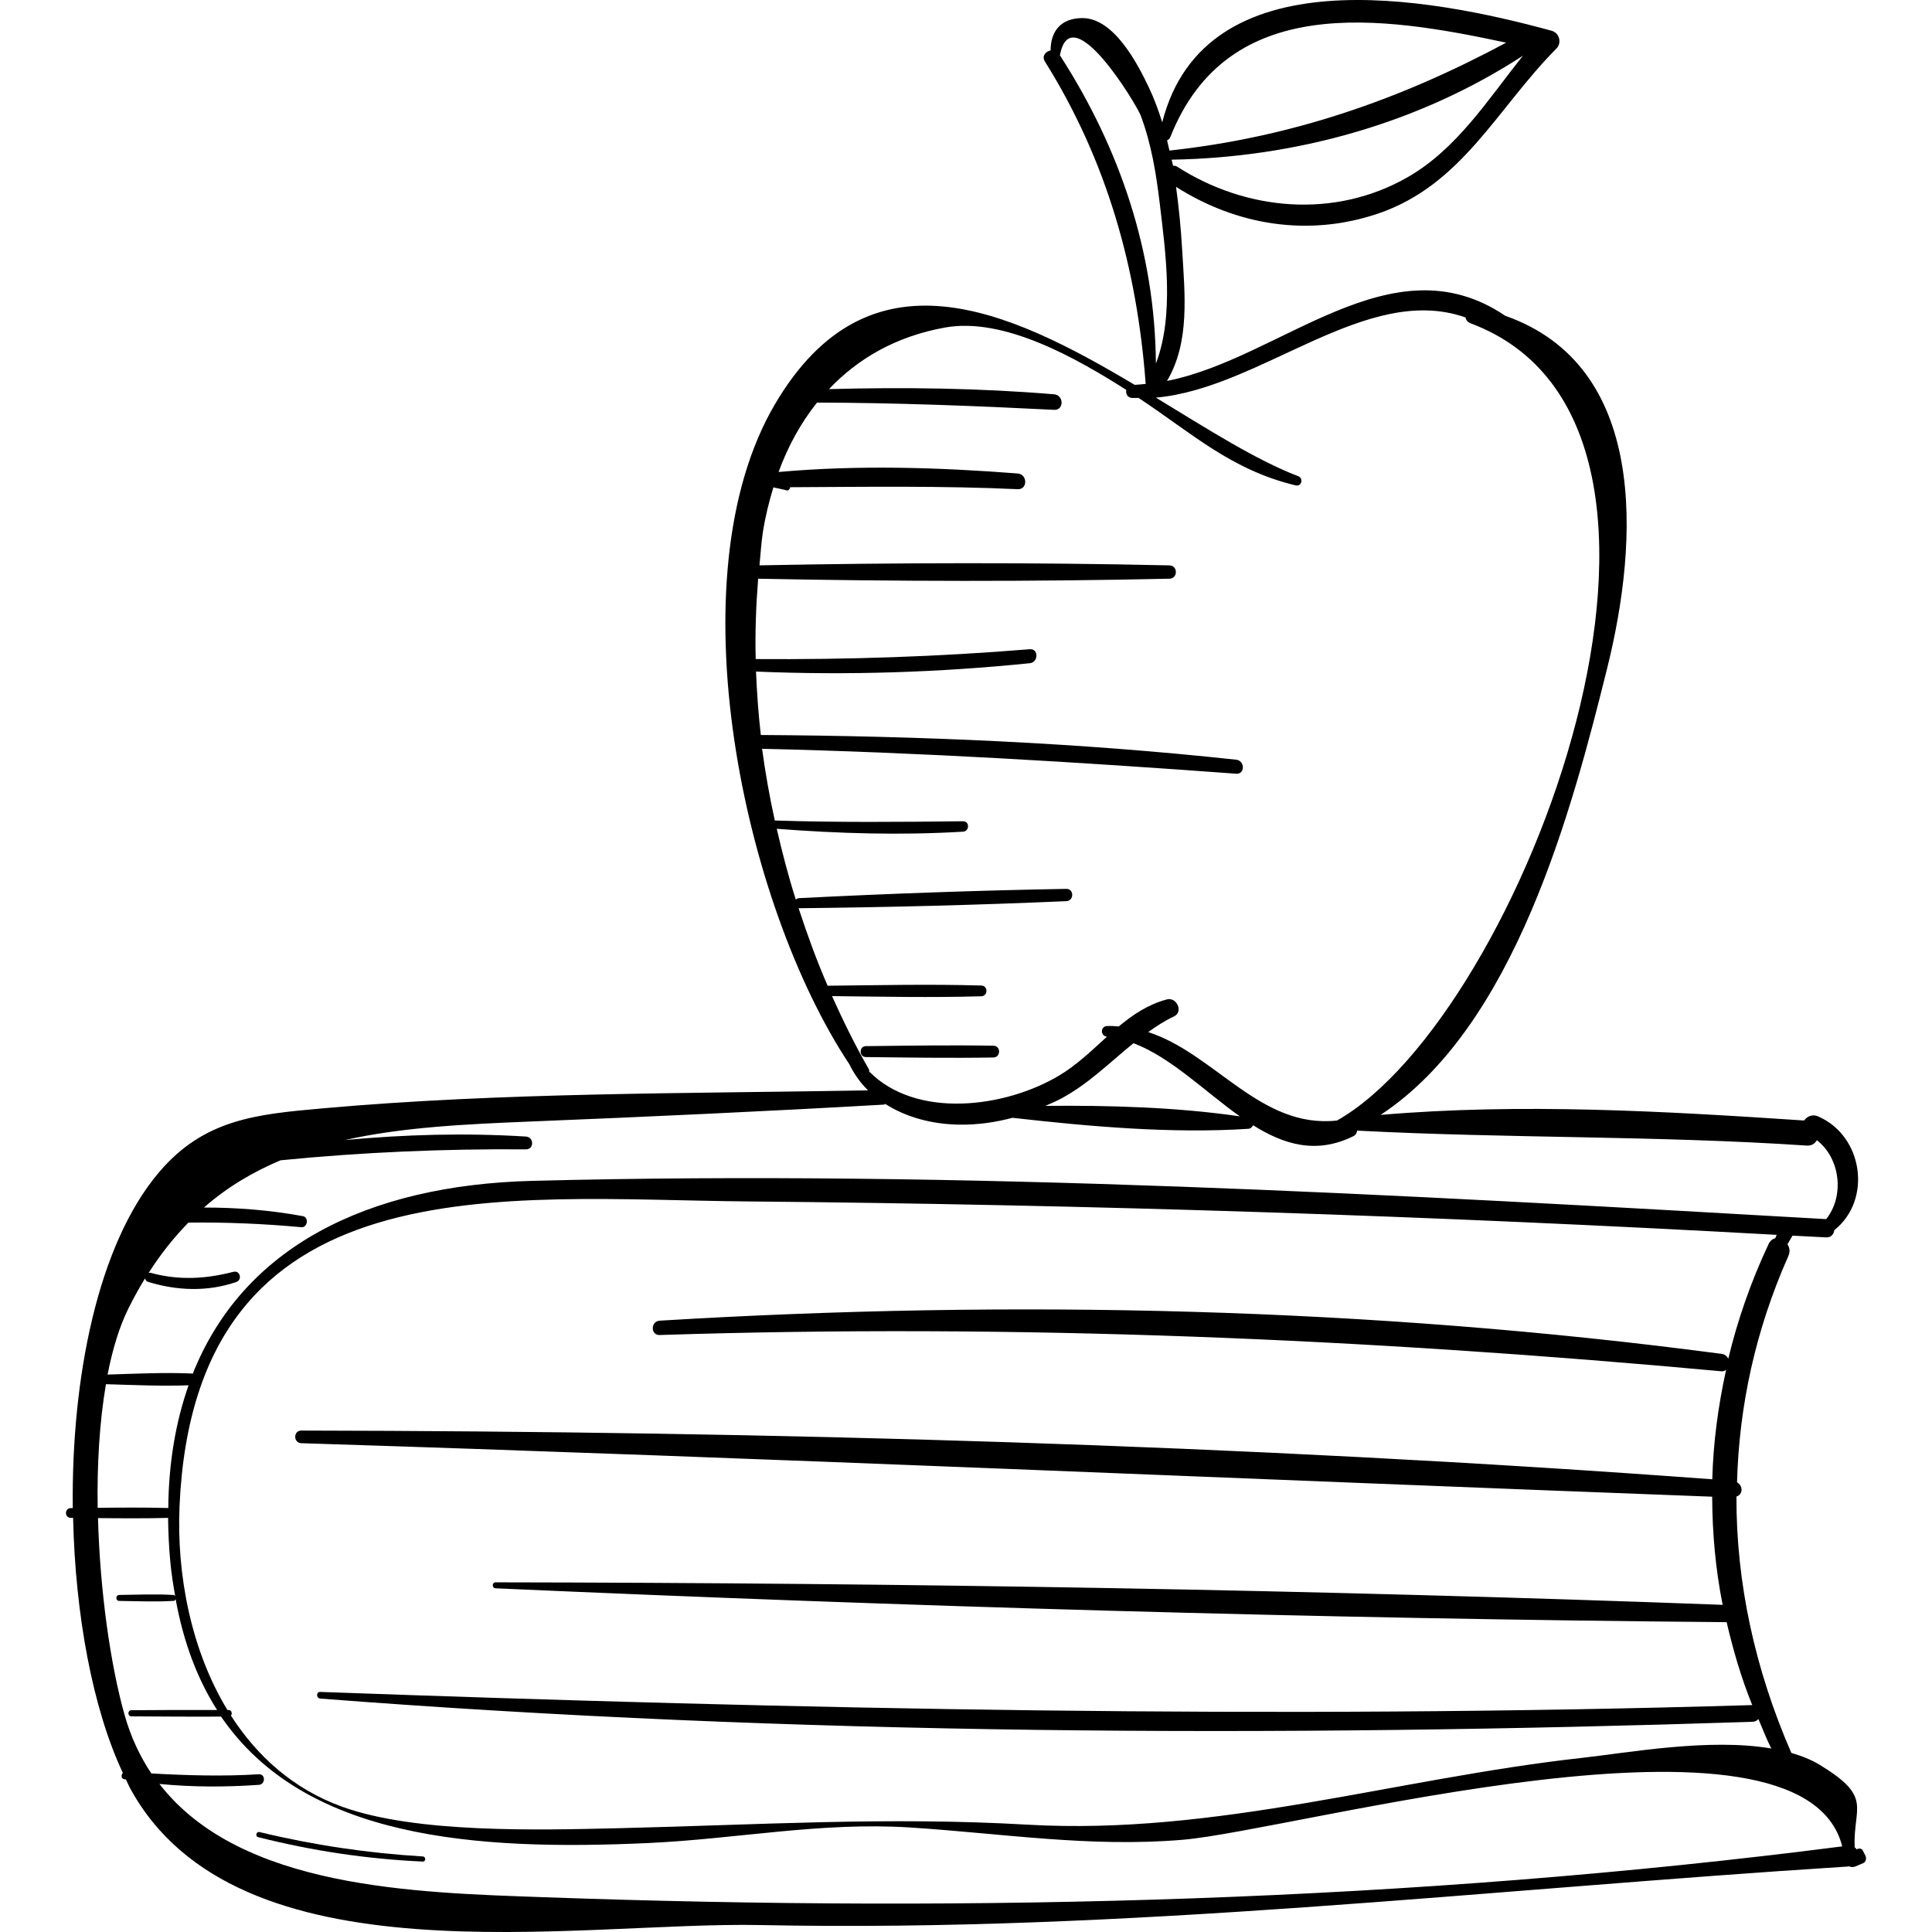 <?xml version="1.0" encoding="iso-8859-1"?>
<!-- Generator: Adobe Illustrator 18.0.0, SVG Export Plug-In . SVG Version: 6.00 Build 0)  -->
<!DOCTYPE svg PUBLIC "-//W3C//DTD SVG 1.1//EN" "http://www.w3.org/Graphics/SVG/1.1/DTD/svg11.dtd">
<svg version="1.1" id="Capa_1" xmlns="http://www.w3.org/2000/svg" xmlns:xlink="http://www.w3.org/1999/xlink" x="0px" y="0px"
	 viewBox="0 0 210.396 210.396" style="enable-background:new 0 0 210.396 210.396;" xml:space="preserve">
<g>
	<path d="M203.14,202.071c-0.092-0.182-0.184-0.364-0.276-0.546c-0.131-0.259-0.454-0.263-0.672-0.125
		c-0.06-0.094-0.134-0.17-0.223-0.235c-0.157-4.452,2.022-5.429-3.803-8.976c-0.917-0.559-1.969-0.967-3.088-1.295
		c-3.973-9.124-6.003-18.507-5.98-27.916c0.723-0.223,0.734-1.197,0.065-1.552c0.224-8.268,1.989-16.546,5.603-24.676
		c0.207-0.466,0.113-0.904-0.11-1.25c0.182-0.314,0.376-0.62,0.551-0.938c1.216,0.069,2.434,0.118,3.65,0.189
		c0.567,0.033,0.841-0.357,0.904-0.789c4.156-3.313,3.123-10.302-1.797-12.396c-0.616-0.262-1.187,0.024-1.497,0.456
		c-15.274-1.014-30.831-1.918-46.122-0.608c14.606-9.606,20.838-33.181,24.685-48.676c3.479-14.012,4.385-32.899-11.107-38.349
		c-12.39-8.373-24.426,4.663-36.836,7.094c2.524-4.252,1.93-9.496,1.647-14.341c-0.131-2.253-0.352-4.531-0.663-6.796
		c6.564,4.19,14.397,5.472,21.932,2.937c9.226-3.104,13.029-11.5,19.488-17.99c0.616-0.619,0.332-1.71-0.513-1.942
		c-13.282-3.639-37.77-8.281-42.411,9.971c-0.409-1.294-0.869-2.571-1.456-3.803c-1.19-2.499-3.788-7.588-7.274-7.551
		c-2.386,0.025-3.424,1.514-3.427,3.523c-0.535,0.108-0.99,0.614-0.615,1.214c6.744,10.78,10.031,22.5,10.971,35.102
		c-0.402,0.032-0.803,0.094-1.206,0.099c-13.772-8.214-28.947-15.248-39.16,2.1c-11.095,18.847-3.475,54.462,8.11,71.915
		c0.522,1.077,1.207,2.013,2.014,2.818c-19.733,0.361-39.821,0.21-59.462,1.968c-7.125,0.638-12.81,1.161-17.724,6.928
		c-6.692,7.854-9.576,22.416-9.414,36.595c-0.076,0.001-0.151,0.001-0.226,0.002c-0.682,0.008-0.683,1.052,0,1.06
		c0.087,0.001,0.175,0.002,0.262,0.003c0.235,10.553,2.132,20.798,5.422,27.785c-0.209,0.186-0.199,0.62,0.136,0.678
		c0.065,0.011,0.131,0.016,0.196,0.027c0.142,0.283,0.267,0.607,0.413,0.878c11.623,21.531,48.626,14.563,68.694,14.976
		c39.851,0.821,78.826-3.864,118.48-6.378c0.022-0.001,0.036-0.013,0.058-0.016c0.208,0.087,0.452,0.116,0.704,0.009
		c0.288-0.122,0.576-0.245,0.865-0.368C203.234,202.755,203.27,202.328,203.14,202.071z M153.319,19.282
		c-7.962,4.576-17.636,3.706-25.176-1.163c-0.141-0.091-0.264-0.052-0.396-0.067c-0.041-0.224-0.108-0.441-0.157-0.663
		c13.487-0.225,26.905-3.934,38.256-11.322C162.043,10.843,158.663,16.21,153.319,19.282z M127.458,14.905
		c6.245-15.749,22.958-13.176,36.566-10.259c-11.597,6.222-23.381,10.309-36.661,11.75c0,0-0.004,0.003-0.006,0.003
		c-0.093-0.368-0.169-0.74-0.262-1.108C127.244,15.226,127.379,15.105,127.458,14.905z M193.322,134.855
		c-0.287,0.064-0.55,0.259-0.723,0.628c-1.911,4.056-3.367,8.235-4.386,12.475c-0.146-0.257-0.363-0.472-0.72-0.519
		c-38.29-5.07-77.12-5.946-115.653-3.617c-0.995,0.06-1.012,1.594,0,1.562c38.786-1.254,77.027,0.396,115.653,3.952
		c0.215,0.02,0.342-0.078,0.48-0.158c-0.867,3.943-1.399,7.928-1.505,11.918c-51.039-3.782-102.49-5.221-153.654-5.306
		c-0.887-0.001-0.884,1.348,0,1.376c51.236,1.611,102.423,3.899,153.643,5.825c0.016,3.949,0.363,7.891,1.141,11.777
		c-44.493-1.661-89.101-2.384-133.623-2.451c-0.42-0.001-0.417,0.632,0,0.651c44.632,1.982,89.381,3.311,134.057,3.688
		c0.714,3.052,1.586,6.079,2.789,9.029c-52.06,1.563-103.914,0.446-155.942-1.433c-0.47-0.017-0.46,0.689,0,0.725
		c51.822,4.017,104.036,4.227,155.96,2.53c0.288-0.01,0.502-0.13,0.649-0.301c0.471,1.069,0.87,2.158,1.407,3.207
		c-6.751-1.156-15.484,0.451-20.676,1.028c-20.221,2.247-39.788,8.451-60.334,7.267c-15.265-0.88-29.296,0.028-44.537,0.386
		c-8.673,0.204-22.003,0.571-30.05-2.325c-5.338-1.921-9.313-5.519-12.15-9.94c0.175-0.204,0.087-0.607-0.263-0.61
		c-0.04,0-0.081,0.001-0.121,0c-3.98-6.551-5.539-14.79-5.213-22.194c1.658-37.757,35.209-33.428,61.908-33.186
		c37.376,0.338,74.706,1.567,112.023,3.638C193.427,134.6,193.375,134.728,193.322,134.855z M115.426,6.025
		c1.2-6.516,8.355,5.383,8.793,6.544c1.172,3.112,1.692,6.357,2.084,9.639c0.636,5.324,1.589,12.142-0.425,17.38
		C125.789,27.538,121.991,16.188,115.426,6.025z M90.606,108.478c5.417,0.06,10.837,0.173,16.253,0.017
		c0.754-0.022,0.755-1.15,0-1.171c-5.574-0.161-11.155-0.036-16.73,0.023c-1.196-2.747-2.225-5.589-3.169-8.465
		c0.024,0.002,0.032,0.024,0.058,0.024c9.7-0.103,19.41-0.345,29.101-0.768c0.856-0.038,0.866-1.354,0-1.339
		c-9.701,0.169-19.41,0.521-29.101,1.01c-0.156,0.008-0.264,0.08-0.352,0.167c-0.805-2.535-1.479-5.118-2.078-7.719
		c6.769,0.517,13.5,0.721,20.285,0.313c0.722-0.043,0.736-1.142,0-1.134c-6.831,0.077-13.668,0.138-20.497-0.083
		c-0.569-2.583-1.032-5.191-1.384-7.809c17.234,0.394,34.436,1.451,51.628,2.713c0.989,0.073,0.958-1.421,0-1.525
		c-17.217-1.864-34.457-2.585-51.765-2.69c-0.271-2.3-0.426-4.604-0.524-6.908c9.965,0.419,19.884,0.098,29.808-0.909
		c0.962-0.098,0.985-1.606,0-1.525c-9.936,0.817-19.877,1.141-29.843,1.072c-0.078-2.932,0.04-5.848,0.266-8.75
		c14.919,0.296,29.873,0.332,44.791-0.002c0.933-0.021,0.934-1.429,0-1.45c-14.869-0.333-29.773-0.297-44.643-0.003
		c0.118-1.198,0.183-2.405,0.365-3.592c0.259-1.687,0.666-3.313,1.146-4.9c0.433,0.094,0.866,0.188,1.3,0.283
		c0.286,0.158,0.503-0.059,0.52-0.301c8.268-0.037,16.512-0.167,24.784,0.215c1.108,0.051,1.087-1.627,0-1.711
		c-8.64-0.667-17.39-0.938-26.037-0.161c1.011-2.78,2.409-5.327,4.185-7.558c8.617,0.018,17.216,0.356,25.821,0.789
		c1.096,0.055,1.073-1.603,0-1.692c-8.162-0.679-16.336-0.786-24.517-0.564c3.136-3.314,7.274-5.735,12.624-6.706
		c6.458-1.172,14.395,3.39,19.754,6.791c-0.08,0.388,0.109,0.844,0.629,0.878c0.234,0.015,0.469-0.013,0.704-0.008
		c5.828,3.856,10.079,7.84,17.103,9.527c0.663,0.159,0.894-0.769,0.277-1.004c-4.563-1.739-9.875-5.135-15.489-8.551
		C137.32,42.3,148.8,30.765,159.59,34.569c0.066,0.265,0.212,0.511,0.552,0.638c29.997,11.197,5.531,75.487-14.543,86.82
		c-8.332,0.909-13.244-7.245-20.559-9.636c0.888-0.627,1.794-1.231,2.804-1.7c1.06-0.492,0.302-2.143-0.781-1.852
		c-2.058,0.554-3.695,1.662-5.224,2.938c-0.42-0.025-0.836-0.061-1.275-0.042c-0.752,0.033-0.741,1.081-0.018,1.163
		c-1.65,1.496-3.265,3.079-5.251,4.257c-5.862,3.478-15.501,4.74-20.642-0.466c-0.016-0.085,0.017-0.159-0.035-0.25
		C93.151,113.886,91.838,111.209,90.606,108.478z M135.019,121.572c-6.85-0.998-14.133-1.208-21.178-1.142
		c0.553-0.244,1.113-0.475,1.646-0.757c3.006-1.588,5.367-3.974,7.948-6.068C127.495,115.134,131.179,118.842,135.019,121.572z
		 M13.994,142.472c0.575-1.155,1.177-2.237,1.802-3.26c0.031,0.165,0.112,0.318,0.32,0.382c3.148,0.97,6.471,1.1,9.608,0.019
		c0.695-0.239,0.42-1.299-0.307-1.111c-3.054,0.79-5.966,0.944-9.03,0.106c-0.084-0.023-0.141,0.016-0.211,0.028
		c1.339-2.106,2.795-3.907,4.339-5.492c4.106-0.055,8.213,0.124,12.302,0.5c0.683,0.063,0.843-1.08,0.163-1.205
		c-3.599-0.662-7.16-0.936-10.769-0.937c2.554-2.244,5.359-3.884,8.342-5.145c8.886-0.88,17.775-1.261,26.723-1.191
		c0.904,0.007,0.889-1.339,0-1.395c-6.607-0.409-13.174-0.228-19.717,0.381c6.306-1.413,13.21-1.734,20.453-2.027
		c12.756-0.516,25.506-1.103,38.251-1.832c0.066-0.004,0.092-0.056,0.149-0.072c2.295,1.47,5.143,2.221,8.116,2.255
		c1.936,0.022,3.862-0.248,5.731-0.747c8.376,0.95,17.346,1.744,25.694,1.198c0.246-0.016,0.405-0.19,0.506-0.39
		c3.359,2.106,6.882,3.189,10.913,1.2c0.306-0.151,0.396-0.386,0.422-0.632c0.021,0.003,0.027,0.021,0.05,0.022
		c16.295,0.855,32.603,0.532,48.902,1.627c0.555,0.037,0.912-0.225,1.113-0.586c2.535,1.953,3.048,6.045,1.01,8.6
		c-0.005,0-0.007-0.006-0.012-0.006c-46.755-2.674-94.048-5.372-140.893-4.166c-18.044,0.464-31.526,7.277-36.974,21.013
		c-0.029-0.005-0.039-0.031-0.071-0.032c-3.054-0.134-6.138,0.021-9.202,0.115C12.252,146.947,12.995,144.48,13.994,142.472z
		 M11.538,150.739c2.995,0.089,6.008,0.229,8.997,0.121c-1.379,3.931-2.168,8.366-2.21,13.385c-0.021-0.003-0.028-0.022-0.051-0.023
		c-2.546-0.066-5.091-0.048-7.637-0.02C10.561,159.492,10.835,154.844,11.538,150.739z M59.164,206.606
		c-13.958-0.501-32.987-0.933-41.803-12.333c3.595,0.352,7.223,0.348,10.826,0.099c0.735-0.051,0.743-1.198,0-1.153
		c-3.924,0.242-7.806,0.127-11.705-0.089c-1.242-1.859-2.243-3.975-2.926-6.408c-1.53-5.451-2.666-13.427-2.884-21.401
		c2.534,0.027,5.067,0.045,7.602-0.021c0.014,0,0.018-0.013,0.031-0.014c0.017,1.543,0.09,3.129,0.24,4.773
		c0.122,1.337,0.327,2.573,0.541,3.797c-0.051-0.057-0.05-0.149-0.151-0.156c-1.973-0.132-3.972-0.027-5.95-0.009
		c-0.419,0.004-0.419,0.647,0,0.651c1.977,0.018,3.976,0.123,5.95-0.009c0.127-0.008,0.143-0.115,0.19-0.197
		c0.874,4.809,2.419,8.795,4.517,12.082c-3.112-0.014-6.224,0.008-9.335,0.025c-0.431,0.002-0.431,0.667,0,0.669
		c3.256,0.018,6.512,0.046,9.767,0.026c9.11,13.343,27.737,14.621,46.444,13.774c9.679-0.438,18.854-2.32,28.578-1.698
		c10.09,0.646,19.515,2.189,29.671,1.342c12.208-1.018,67.514-16.571,71.853,0.716C153.819,207.085,106.281,208.297,59.164,206.606z
		"/>
	<path d="M108.181,113.878c-4.629-0.08-9.254-0.005-13.883,0.047c-0.766,0.008-0.767,1.181,0,1.19
		c4.629,0.051,9.254,0.127,13.883,0.046C109.006,115.147,109.008,113.893,108.181,113.878z"/>
	<path d="M46.039,202.169c-5.999-0.363-11.93-1.239-17.77-2.656c-0.36-0.087-0.514,0.465-0.153,0.556
		c5.913,1.49,11.833,2.378,17.923,2.657C46.399,202.743,46.396,202.19,46.039,202.169z"/>
</g>
<g>
</g>
<g>
</g>
<g>
</g>
<g>
</g>
<g>
</g>
<g>
</g>
<g>
</g>
<g>
</g>
<g>
</g>
<g>
</g>
<g>
</g>
<g>
</g>
<g>
</g>
<g>
</g>
<g>
</g>
</svg>
